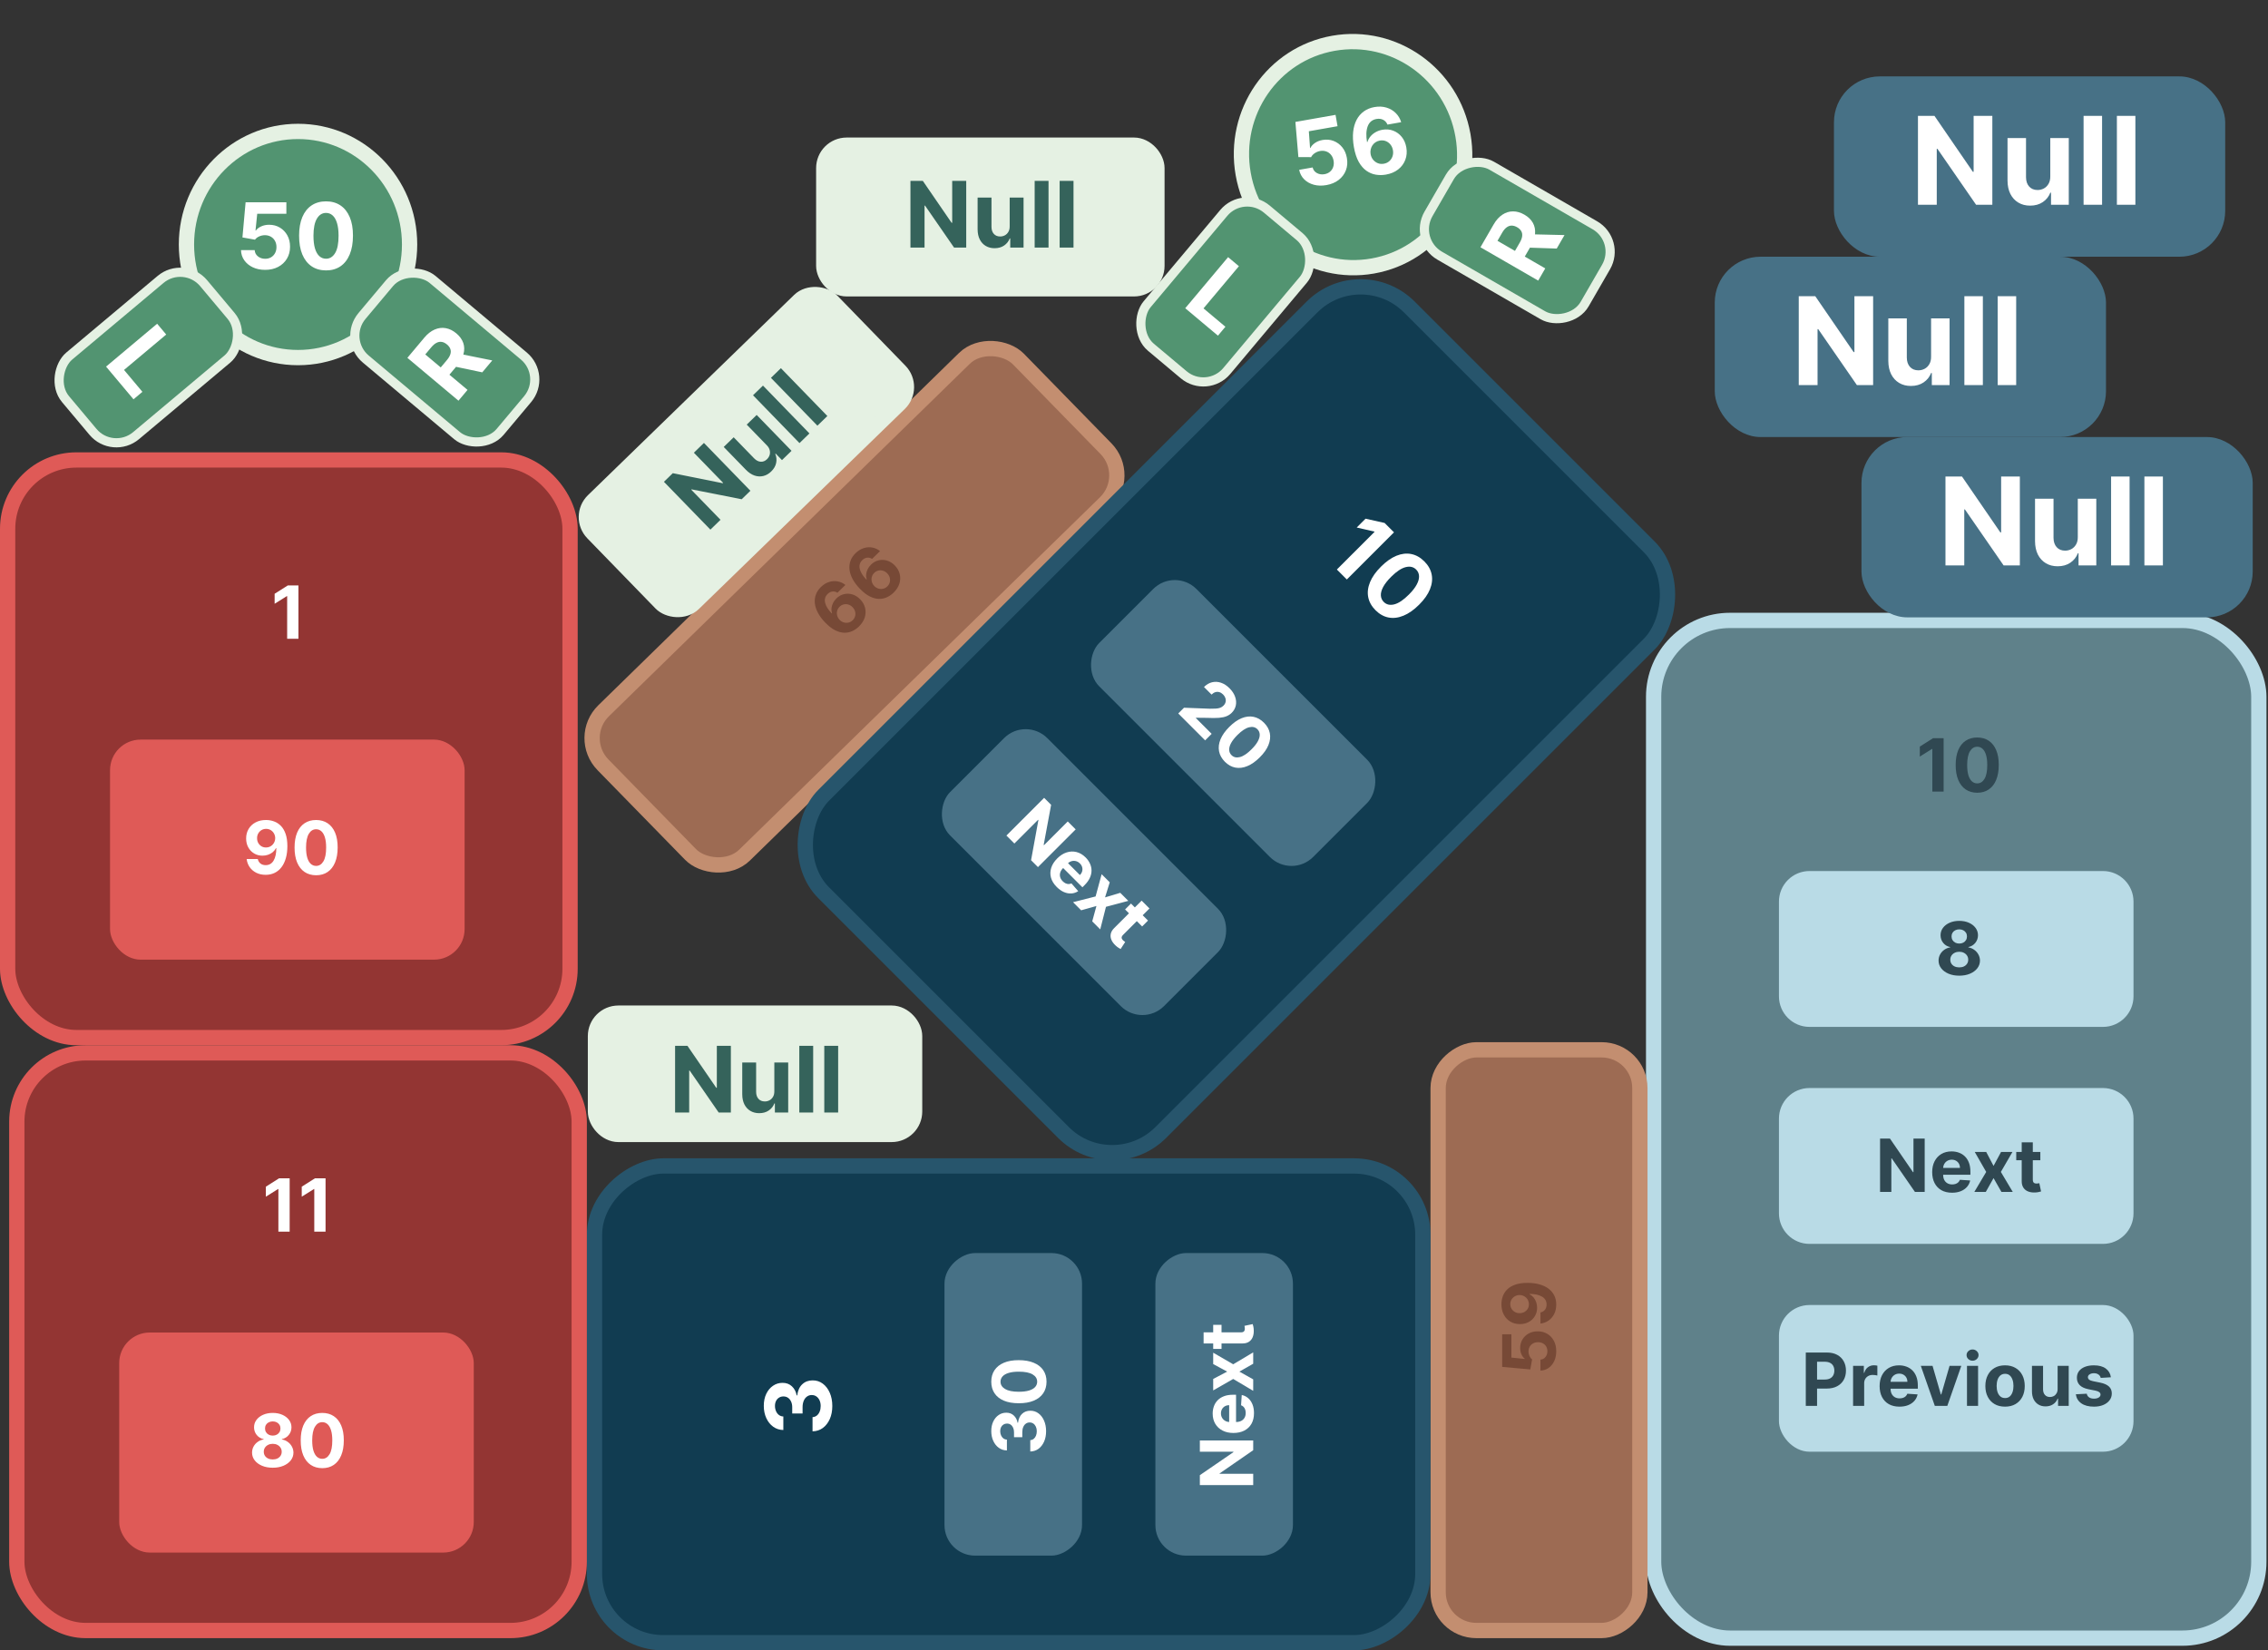 <svg width="742" height="540" viewBox="0 0 742 540" fill="none" xmlns="http://www.w3.org/2000/svg">
<rect x="0" y="0" width="742" height="540" fill="#333333" stroke="none"/>
<rect x="541" y="203" width="198" height="333" rx="25" fill="#5F818A" stroke="#B9DBE6" stroke-width="5"/>
<path d="M582 366C582 360.477 586.477 356 592 356H688C693.523 356 698 360.477 698 366V397C698 402.523 693.523 407 688 407H592C586.477 407 582 402.523 582 397V366Z" fill="#B9DBE6"/>
<path d="M582 295C582 289.477 586.477 285 592 285H688C693.523 285 698 289.477 698 295V326C698 331.523 693.523 336 688 336H592C586.477 336 582 331.523 582 326V295Z" fill="#B9DBE6"/>
<rect x="582" y="427" width="116" height="48" rx="10" fill="#B9DBE6"/>
<path d="M640.993 319.239C639.68 319.239 638.512 319.026 637.49 318.599C636.473 318.168 635.674 317.58 635.095 316.835C634.515 316.091 634.225 315.247 634.225 314.304C634.225 313.577 634.39 312.909 634.72 312.301C635.055 311.688 635.51 311.179 636.083 310.776C636.657 310.366 637.299 310.105 638.01 309.991V309.872C637.078 309.685 636.322 309.233 635.743 308.517C635.163 307.795 634.873 306.957 634.873 306.003C634.873 305.099 635.137 304.295 635.666 303.591C636.194 302.881 636.919 302.324 637.839 301.92C638.765 301.511 639.816 301.307 640.993 301.307C642.169 301.307 643.217 301.511 644.137 301.92C645.064 302.33 645.791 302.889 646.319 303.599C646.848 304.304 647.115 305.105 647.12 306.003C647.115 306.963 646.819 307.801 646.234 308.517C645.649 309.233 644.899 309.685 643.984 309.872V309.991C644.683 310.105 645.316 310.366 645.885 310.776C646.458 311.179 646.913 311.688 647.248 312.301C647.589 312.909 647.762 313.577 647.768 314.304C647.762 315.247 647.47 316.091 646.89 316.835C646.311 317.58 645.51 318.168 644.487 318.599C643.47 319.026 642.305 319.239 640.993 319.239ZM640.993 316.528C641.578 316.528 642.089 316.423 642.527 316.213C642.964 315.997 643.305 315.702 643.549 315.327C643.799 314.946 643.924 314.509 643.924 314.014C643.924 313.509 643.797 313.062 643.541 312.676C643.285 312.284 642.939 311.977 642.501 311.756C642.064 311.528 641.561 311.415 640.993 311.415C640.43 311.415 639.927 311.528 639.484 311.756C639.041 311.977 638.691 312.284 638.436 312.676C638.186 313.062 638.061 313.509 638.061 314.014C638.061 314.509 638.183 314.946 638.427 315.327C638.672 315.702 639.015 315.997 639.458 316.213C639.902 316.423 640.413 316.528 640.993 316.528ZM640.993 308.73C641.481 308.73 641.916 308.631 642.297 308.432C642.677 308.233 642.975 307.957 643.191 307.605C643.407 307.253 643.515 306.847 643.515 306.386C643.515 305.932 643.407 305.534 643.191 305.193C642.975 304.847 642.68 304.577 642.305 304.384C641.93 304.185 641.493 304.085 640.993 304.085C640.498 304.085 640.061 304.185 639.68 304.384C639.299 304.577 639.001 304.847 638.785 305.193C638.575 305.534 638.47 305.932 638.47 306.386C638.47 306.847 638.578 307.253 638.794 307.605C639.01 307.957 639.308 308.233 639.689 308.432C640.069 308.631 640.504 308.73 640.993 308.73Z" fill="#304852"/>
<path d="M629.683 372.545V390H626.495L618.902 379.014H618.774V390H615.083V372.545H618.322L625.856 383.523H626.01V372.545H629.683ZM638.63 390.256C637.283 390.256 636.124 389.983 635.152 389.438C634.186 388.886 633.442 388.108 632.919 387.102C632.397 386.091 632.135 384.895 632.135 383.514C632.135 382.168 632.397 380.986 632.919 379.969C633.442 378.952 634.178 378.159 635.127 377.591C636.081 377.023 637.201 376.739 638.485 376.739C639.348 376.739 640.152 376.878 640.897 377.156C641.647 377.429 642.3 377.841 642.857 378.392C643.419 378.943 643.857 379.636 644.169 380.472C644.482 381.301 644.638 382.273 644.638 383.386V384.384H633.584V382.134H641.221C641.221 381.611 641.107 381.148 640.88 380.744C640.652 380.341 640.337 380.026 639.934 379.798C639.536 379.565 639.073 379.449 638.544 379.449C637.993 379.449 637.505 379.577 637.078 379.832C636.658 380.082 636.328 380.42 636.09 380.847C635.851 381.267 635.729 381.736 635.723 382.253V384.392C635.723 385.04 635.843 385.599 636.081 386.071C636.326 386.543 636.669 386.906 637.113 387.162C637.556 387.418 638.081 387.545 638.689 387.545C639.093 387.545 639.462 387.489 639.797 387.375C640.132 387.261 640.419 387.091 640.658 386.864C640.897 386.636 641.078 386.358 641.203 386.028L644.561 386.25C644.391 387.057 644.042 387.761 643.513 388.364C642.99 388.96 642.314 389.426 641.485 389.761C640.661 390.091 639.709 390.256 638.63 390.256ZM649.807 376.909L652.211 381.486L654.674 376.909H658.398L654.605 383.455L658.5 390H654.793L652.211 385.474L649.671 390H645.921L649.807 383.455L646.057 376.909H649.807ZM667.517 376.909V379.636H659.634V376.909H667.517ZM661.424 373.773H665.054V385.977C665.054 386.312 665.105 386.574 665.208 386.761C665.31 386.943 665.452 387.071 665.634 387.145C665.821 387.219 666.037 387.256 666.282 387.256C666.452 387.256 666.623 387.241 666.793 387.213C666.963 387.179 667.094 387.153 667.185 387.136L667.756 389.838C667.574 389.895 667.319 389.96 666.989 390.034C666.659 390.114 666.259 390.162 665.787 390.179C664.912 390.213 664.145 390.097 663.486 389.83C662.833 389.562 662.324 389.148 661.961 388.585C661.597 388.023 661.418 387.312 661.424 386.455V373.773Z" fill="#304852"/>
<path d="M590.783 460V442.545H597.669C598.993 442.545 600.121 442.798 601.053 443.304C601.984 443.804 602.695 444.5 603.183 445.392C603.678 446.278 603.925 447.301 603.925 448.46C603.925 449.619 603.675 450.642 603.175 451.528C602.675 452.415 601.95 453.105 601.001 453.599C600.058 454.094 598.916 454.341 597.575 454.341H593.186V451.384H596.979C597.689 451.384 598.274 451.261 598.734 451.017C599.2 450.767 599.547 450.423 599.774 449.986C600.007 449.543 600.124 449.034 600.124 448.46C600.124 447.881 600.007 447.375 599.774 446.943C599.547 446.506 599.2 446.168 598.734 445.929C598.268 445.685 597.678 445.562 596.962 445.562H594.473V460H590.783ZM606.254 460V446.909H609.773V449.193H609.91C610.148 448.381 610.549 447.767 611.112 447.352C611.674 446.932 612.322 446.722 613.055 446.722C613.237 446.722 613.433 446.733 613.643 446.756C613.853 446.778 614.038 446.81 614.197 446.849V450.071C614.026 450.02 613.79 449.974 613.489 449.935C613.188 449.895 612.913 449.875 612.663 449.875C612.129 449.875 611.651 449.991 611.231 450.224C610.816 450.452 610.487 450.77 610.242 451.179C610.004 451.588 609.884 452.06 609.884 452.594V460H606.254ZM621.43 460.256C620.084 460.256 618.925 459.983 617.953 459.438C616.987 458.886 616.243 458.108 615.72 457.102C615.197 456.091 614.936 454.895 614.936 453.514C614.936 452.168 615.197 450.986 615.72 449.969C616.243 448.952 616.979 448.159 617.928 447.591C618.882 447.023 620.001 446.739 621.286 446.739C622.149 446.739 622.953 446.878 623.697 447.156C624.447 447.429 625.101 447.841 625.658 448.392C626.22 448.943 626.658 449.636 626.97 450.472C627.283 451.301 627.439 452.273 627.439 453.386V454.384H616.385V452.134H624.021C624.021 451.611 623.908 451.148 623.68 450.744C623.453 450.341 623.138 450.026 622.734 449.798C622.337 449.565 621.874 449.449 621.345 449.449C620.794 449.449 620.305 449.577 619.879 449.832C619.459 450.082 619.129 450.42 618.891 450.847C618.652 451.267 618.53 451.736 618.524 452.253V454.392C618.524 455.04 618.643 455.599 618.882 456.071C619.126 456.543 619.47 456.906 619.913 457.162C620.357 457.418 620.882 457.545 621.49 457.545C621.893 457.545 622.263 457.489 622.598 457.375C622.933 457.261 623.22 457.091 623.459 456.864C623.697 456.636 623.879 456.358 624.004 456.028L627.362 456.25C627.192 457.057 626.842 457.761 626.314 458.364C625.791 458.96 625.115 459.426 624.286 459.761C623.462 460.091 622.51 460.256 621.43 460.256ZM641.661 446.909L637.085 460H632.994L628.417 446.909H632.252L634.971 456.276H635.107L637.817 446.909H641.661ZM643.519 460V446.909H647.15V460H643.519ZM645.343 445.222C644.803 445.222 644.34 445.043 643.954 444.685C643.573 444.321 643.383 443.886 643.383 443.381C643.383 442.881 643.573 442.452 643.954 442.094C644.34 441.73 644.803 441.548 645.343 441.548C645.883 441.548 646.343 441.73 646.724 442.094C647.11 442.452 647.303 442.881 647.303 443.381C647.303 443.886 647.11 444.321 646.724 444.685C646.343 445.043 645.883 445.222 645.343 445.222ZM655.973 460.256C654.649 460.256 653.504 459.974 652.538 459.412C651.578 458.844 650.837 458.054 650.314 457.043C649.791 456.026 649.53 454.847 649.53 453.506C649.53 452.153 649.791 450.972 650.314 449.96C650.837 448.943 651.578 448.153 652.538 447.591C653.504 447.023 654.649 446.739 655.973 446.739C657.297 446.739 658.439 447.023 659.399 447.591C660.365 448.153 661.109 448.943 661.632 449.96C662.155 450.972 662.416 452.153 662.416 453.506C662.416 454.847 662.155 456.026 661.632 457.043C661.109 458.054 660.365 458.844 659.399 459.412C658.439 459.974 657.297 460.256 655.973 460.256ZM655.99 457.443C656.592 457.443 657.095 457.273 657.499 456.932C657.902 456.585 658.206 456.114 658.411 455.517C658.621 454.92 658.726 454.241 658.726 453.48C658.726 452.719 658.621 452.04 658.411 451.443C658.206 450.847 657.902 450.375 657.499 450.028C657.095 449.682 656.592 449.509 655.99 449.509C655.382 449.509 654.871 449.682 654.456 450.028C654.047 450.375 653.737 450.847 653.527 451.443C653.322 452.04 653.22 452.719 653.22 453.48C653.22 454.241 653.322 454.92 653.527 455.517C653.737 456.114 654.047 456.585 654.456 456.932C654.871 457.273 655.382 457.443 655.99 457.443ZM673.172 454.426V446.909H676.803V460H673.317V457.622H673.18C672.885 458.389 672.393 459.006 671.706 459.472C671.024 459.937 670.192 460.17 669.209 460.17C668.334 460.17 667.564 459.972 666.899 459.574C666.234 459.176 665.714 458.611 665.339 457.878C664.97 457.145 664.783 456.267 664.777 455.244V446.909H668.408V454.597C668.413 455.369 668.621 455.98 669.03 456.429C669.439 456.878 669.987 457.102 670.675 457.102C671.112 457.102 671.521 457.003 671.902 456.804C672.283 456.599 672.589 456.298 672.822 455.901C673.061 455.503 673.178 455.011 673.172 454.426ZM690.599 450.642L687.275 450.847C687.218 450.562 687.096 450.307 686.908 450.08C686.721 449.847 686.474 449.662 686.167 449.526C685.866 449.384 685.505 449.312 685.085 449.312C684.522 449.312 684.048 449.432 683.661 449.67C683.275 449.903 683.082 450.216 683.082 450.608C683.082 450.92 683.207 451.185 683.457 451.401C683.707 451.616 684.136 451.79 684.744 451.92L687.113 452.398C688.386 452.659 689.335 453.08 689.96 453.659C690.585 454.239 690.897 455 690.897 455.943C690.897 456.801 690.644 457.554 690.138 458.202C689.638 458.849 688.951 459.355 688.076 459.719C687.207 460.077 686.204 460.256 685.067 460.256C683.335 460.256 681.954 459.895 680.925 459.173C679.903 458.446 679.303 457.457 679.127 456.207L682.698 456.02C682.806 456.548 683.067 456.952 683.482 457.23C683.897 457.503 684.428 457.639 685.076 457.639C685.712 457.639 686.224 457.517 686.61 457.273C687.002 457.023 687.201 456.702 687.207 456.31C687.201 455.98 687.062 455.71 686.789 455.5C686.516 455.284 686.096 455.119 685.528 455.006L683.261 454.554C681.982 454.298 681.031 453.855 680.406 453.224C679.786 452.594 679.477 451.79 679.477 450.812C679.477 449.972 679.704 449.247 680.158 448.639C680.619 448.031 681.263 447.562 682.093 447.233C682.928 446.903 683.906 446.739 685.025 446.739C686.678 446.739 687.979 447.088 688.928 447.787C689.883 448.486 690.44 449.437 690.599 450.642Z" fill="#304852"/>
<path d="M635.876 241.545V259H632.185V245.048H632.083L628.086 247.554V244.281L632.407 241.545H635.876ZM646.868 259.384C645.402 259.378 644.141 259.017 643.084 258.301C642.033 257.585 641.223 256.548 640.655 255.19C640.092 253.832 639.814 252.199 639.82 250.29C639.82 248.386 640.101 246.764 640.663 245.423C641.232 244.082 642.041 243.063 643.092 242.364C644.149 241.659 645.408 241.307 646.868 241.307C648.328 241.307 649.584 241.659 650.635 242.364C651.692 243.068 652.504 244.091 653.072 245.432C653.641 246.767 653.922 248.386 653.916 250.29C653.916 252.205 653.632 253.841 653.064 255.199C652.501 256.557 651.695 257.594 650.643 258.31C649.592 259.026 648.334 259.384 646.868 259.384ZM646.868 256.324C647.868 256.324 648.666 255.821 649.263 254.815C649.859 253.81 650.155 252.301 650.149 250.29C650.149 248.966 650.013 247.864 649.74 246.983C649.473 246.102 649.092 245.44 648.598 244.997C648.109 244.554 647.533 244.332 646.868 244.332C645.874 244.332 645.078 244.83 644.482 245.824C643.885 246.818 643.584 248.307 643.578 250.29C643.578 251.631 643.712 252.75 643.979 253.648C644.251 254.54 644.635 255.21 645.129 255.659C645.624 256.102 646.203 256.324 646.868 256.324Z" fill="#304852"/>
<rect x="470.5" y="533.5" width="190" height="66" rx="12.5" transform="rotate(-90 470.5 533.5)" fill="#9D6B53" stroke="#C38E70" stroke-width="5"/>
<path d="M509.142 442.132C509.142 443.337 508.921 444.411 508.477 445.354C508.034 446.292 507.423 447.036 506.645 447.587C505.867 448.138 504.975 448.425 503.969 448.448V444.868C504.645 444.828 505.193 444.544 505.614 444.016C506.034 443.488 506.244 442.86 506.244 442.132C506.244 441.553 506.117 441.042 505.861 440.598C505.6 440.149 505.239 439.8 504.779 439.55C504.313 439.294 503.779 439.167 503.176 439.167C502.563 439.167 502.023 439.297 501.557 439.559C501.091 439.814 500.727 440.169 500.466 440.624C500.205 441.078 500.071 441.598 500.065 442.184C500.065 442.695 500.171 443.192 500.381 443.675C500.591 444.152 500.878 444.524 501.242 444.792L500.654 448.073L491.449 447.246V436.576H494.466V444.203L498.838 444.655V444.553C498.406 444.246 498.048 443.783 497.764 443.164C497.48 442.544 497.338 441.851 497.338 441.084C497.338 440.033 497.585 439.095 498.08 438.272C498.574 437.448 499.253 436.797 500.117 436.32C500.975 435.843 501.963 435.607 503.082 435.613C504.259 435.607 505.304 435.88 506.219 436.431C507.128 436.976 507.844 437.74 508.367 438.723C508.884 439.701 509.142 440.837 509.142 442.132ZM491.21 426.723C491.21 425.826 491.361 424.962 491.662 424.132C491.963 423.297 492.443 422.553 493.102 421.899C493.761 421.24 494.636 420.72 495.727 420.34C496.813 419.953 498.145 419.757 499.725 419.752C501.207 419.752 502.531 419.919 503.696 420.255C504.855 420.584 505.841 421.059 506.654 421.678C507.466 422.297 508.085 423.044 508.511 423.919C508.932 424.794 509.142 425.772 509.142 426.851C509.142 428.016 508.918 429.044 508.469 429.936C508.014 430.828 507.398 431.547 506.619 432.093C505.835 432.632 504.955 432.959 503.977 433.073V429.434C504.614 429.292 505.108 428.993 505.46 428.539C505.807 428.084 505.98 427.522 505.98 426.851C505.98 425.715 505.486 424.851 504.497 424.26C503.503 423.669 502.142 423.371 500.415 423.365V423.485C500.926 423.746 501.367 424.098 501.736 424.542C502.1 424.985 502.381 425.493 502.58 426.067C502.779 426.635 502.878 427.24 502.878 427.882C502.878 428.911 502.636 429.828 502.154 430.635C501.671 431.442 501.006 432.078 500.159 432.544C499.313 433.01 498.347 433.243 497.261 433.243C496.091 433.249 495.048 432.979 494.134 432.434C493.219 431.888 492.503 431.127 491.986 430.149C491.463 429.167 491.205 428.024 491.21 426.723ZM494.108 426.698C494.108 427.272 494.244 427.783 494.517 428.232C494.79 428.675 495.156 429.027 495.617 429.289C496.077 429.544 496.591 429.669 497.159 429.664C497.733 429.664 498.25 429.539 498.71 429.289C499.165 429.033 499.529 428.686 499.801 428.249C500.068 427.806 500.202 427.3 500.202 426.732C500.202 426.306 500.122 425.911 499.963 425.547C499.804 425.184 499.585 424.868 499.307 424.601C499.023 424.328 498.696 424.115 498.327 423.962C497.957 423.809 497.565 423.732 497.151 423.732C496.6 423.738 496.094 423.868 495.634 424.124C495.173 424.38 494.804 424.732 494.526 425.181C494.247 425.63 494.108 426.135 494.108 426.698Z" fill="#774936"/>
<rect x="188.535" y="241.301" width="190" height="66" rx="12.5" transform="rotate(-44.328 188.535 241.301)" fill="#9D6B53" stroke="#C38E70" stroke-width="5"/>
<path d="M280.995 205.004C280.348 205.627 279.623 206.125 278.819 206.497C278.02 206.865 277.152 207.042 276.216 207.027C275.28 207.012 274.29 206.747 273.248 206.233C272.209 205.714 271.132 204.884 270.016 203.742C268.996 202.689 268.201 201.635 267.631 200.58C267.06 199.516 266.715 198.48 266.594 197.47C266.478 196.456 266.583 195.495 266.911 194.587C267.235 193.674 267.784 192.841 268.556 192.087C269.389 191.273 270.284 190.717 271.239 190.419C272.191 190.116 273.13 190.053 274.056 190.229C274.986 190.4 275.827 190.79 276.58 191.397L273.976 193.94C273.45 193.605 272.903 193.472 272.336 193.541C271.768 193.611 271.245 193.88 270.765 194.349C269.952 195.143 269.68 196.1 269.948 197.22C270.22 198.336 270.946 199.506 272.125 200.729L272.21 200.646C272.036 200.093 271.98 199.532 272.043 198.962C272.106 198.384 272.273 197.828 272.545 197.292C272.816 196.749 273.18 196.255 273.635 195.811C274.375 195.088 275.204 194.62 276.123 194.405C277.037 194.187 277.957 194.218 278.882 194.498C279.807 194.778 280.65 195.308 281.413 196.089C282.238 196.934 282.776 197.879 283.025 198.922C283.278 199.962 283.235 201.012 282.897 202.073C282.559 203.125 281.925 204.102 280.995 205.004ZM278.958 202.943C279.364 202.546 279.632 202.093 279.763 201.584C279.894 201.075 279.887 200.565 279.745 200.053C279.602 199.541 279.328 199.078 278.923 198.663C278.518 198.249 278.064 197.966 277.559 197.815C277.059 197.661 276.555 197.641 276.047 197.755C275.54 197.87 275.082 198.126 274.676 198.523C274.371 198.821 274.144 199.153 273.995 199.521C273.85 199.885 273.78 200.264 273.783 200.658C273.791 201.048 273.87 201.43 274.023 201.806C274.171 202.177 274.392 202.513 274.686 202.814C275.079 203.217 275.53 203.495 276.038 203.65C276.551 203.8 277.063 203.82 277.574 203.71C278.09 203.595 278.551 203.34 278.958 202.943ZM292.328 193.933C291.682 194.556 290.957 195.054 290.153 195.426C289.353 195.794 288.485 195.971 287.549 195.956C286.613 195.941 285.624 195.676 284.581 195.162C283.543 194.643 282.466 193.813 281.35 192.671C280.33 191.618 279.535 190.564 278.964 189.509C278.394 188.445 278.049 187.409 277.928 186.399C277.811 185.385 277.917 184.424 278.245 183.516C278.569 182.603 279.117 181.77 279.89 181.016C280.723 180.202 281.617 179.646 282.573 179.348C283.525 179.045 284.464 178.982 285.39 179.158C286.32 179.329 287.161 179.719 287.914 180.326L285.31 182.869C284.784 182.534 284.237 182.401 283.67 182.47C283.102 182.54 282.579 182.809 282.099 183.278C281.286 184.072 281.014 185.029 281.282 186.149C281.554 187.265 282.28 188.435 283.459 189.658L283.544 189.574C283.37 189.022 283.314 188.461 283.377 187.891C283.44 187.313 283.607 186.757 283.879 186.221C284.15 185.678 284.514 185.184 284.969 184.74C285.709 184.017 286.538 183.549 287.456 183.334C288.371 183.116 289.291 183.147 290.216 183.427C291.141 183.707 291.984 184.237 292.746 185.018C293.572 185.863 294.11 186.808 294.358 187.851C294.611 188.891 294.569 189.941 294.231 191.002C293.893 192.054 293.259 193.031 292.328 193.933ZM290.291 191.872C290.698 191.475 290.966 191.022 291.097 190.513C291.227 190.004 291.221 189.494 291.079 188.982C290.936 188.47 290.662 188.007 290.257 187.592C289.852 187.177 289.398 186.895 288.893 186.744C288.393 186.59 287.889 186.57 287.381 186.684C286.873 186.799 286.416 187.055 286.01 187.452C285.705 187.75 285.478 188.082 285.329 188.45C285.184 188.814 285.114 189.193 285.117 189.587C285.124 189.977 285.204 190.359 285.357 190.735C285.505 191.106 285.726 191.442 286.02 191.743C286.413 192.145 286.864 192.424 287.372 192.579C287.885 192.729 288.397 192.749 288.908 192.639C289.424 192.524 289.885 192.269 290.291 191.872Z" fill="#774936"/>
<rect x="194.5" y="537.5" width="156" height="271" rx="22.5" transform="rotate(-90 194.5 537.5)" fill="#113C51" stroke="#27556C" stroke-width="5"/>
<rect x="309" y="509" width="99" height="45" rx="10" transform="rotate(-90 309 509)" fill="#477186"/>
<rect x="378" y="509" width="99" height="45" rx="10" transform="rotate(-90 378 509)" fill="#477186"/>
<path d="M392.545 471.317H410V474.505L399.014 482.098V482.226H410V485.917H392.545V482.678L403.523 475.144V474.99H392.545V471.317ZM410.256 462.37C410.256 463.717 409.983 464.876 409.438 465.848C408.886 466.814 408.108 467.558 407.102 468.081C406.091 468.603 404.895 468.865 403.514 468.865C402.168 468.865 400.986 468.603 399.969 468.081C398.952 467.558 398.159 466.822 397.591 465.873C397.023 464.919 396.739 463.799 396.739 462.515C396.739 461.652 396.878 460.848 397.156 460.103C397.429 459.353 397.841 458.7 398.392 458.143C398.943 457.581 399.636 457.143 400.472 456.831C401.301 456.518 402.273 456.362 403.386 456.362H404.384V467.416H402.134V459.779C401.611 459.779 401.148 459.893 400.744 460.12C400.341 460.348 400.026 460.663 399.798 461.066C399.565 461.464 399.449 461.927 399.449 462.456C399.449 463.007 399.577 463.495 399.832 463.922C400.082 464.342 400.42 464.672 400.847 464.91C401.267 465.149 401.736 465.271 402.253 465.277H404.392C405.04 465.277 405.599 465.157 406.071 464.919C406.543 464.674 406.906 464.331 407.162 463.887C407.418 463.444 407.545 462.919 407.545 462.311C407.545 461.907 407.489 461.538 407.375 461.203C407.261 460.868 407.091 460.581 406.864 460.342C406.636 460.103 406.358 459.922 406.028 459.797L406.25 456.439C407.057 456.609 407.761 456.958 408.364 457.487C408.96 458.01 409.426 458.686 409.761 459.515C410.091 460.339 410.256 461.291 410.256 462.37ZM396.909 451.193L401.486 448.789L396.909 446.326V442.602L403.455 446.395L410 442.5V446.207L405.474 448.789L410 451.329V455.079L403.455 451.193L396.909 454.943V451.193ZM396.909 433.483H399.636V441.366H396.909V433.483ZM393.773 439.576V435.946H405.977C406.312 435.946 406.574 435.895 406.761 435.792C406.943 435.69 407.071 435.548 407.145 435.366C407.219 435.179 407.256 434.963 407.256 434.718C407.256 434.548 407.241 434.377 407.213 434.207C407.179 434.037 407.153 433.906 407.136 433.815L409.838 433.244C409.895 433.426 409.96 433.681 410.034 434.011C410.114 434.341 410.162 434.741 410.179 435.213C410.213 436.088 410.097 436.855 409.83 437.514C409.562 438.167 409.148 438.676 408.585 439.039C408.023 439.403 407.312 439.582 406.455 439.576H393.773Z" fill="white"/>
<path d="M342.239 468.305C342.239 469.578 342.02 470.712 341.582 471.706C341.139 472.695 340.531 473.476 339.759 474.05C338.98 474.618 338.082 474.911 337.065 474.928V471.212C337.491 471.189 337.866 471.05 338.19 470.794C338.509 470.533 338.756 470.186 338.932 469.754C339.108 469.322 339.196 468.837 339.196 468.297C339.196 467.734 339.097 467.237 338.898 466.805C338.699 466.374 338.423 466.036 338.071 465.791C337.719 465.547 337.312 465.425 336.852 465.425C336.386 465.425 335.974 465.555 335.616 465.817C335.253 466.072 334.969 466.442 334.764 466.925C334.56 467.402 334.457 467.97 334.457 468.629V470.257H331.747V468.629C331.747 468.072 331.651 467.581 331.457 467.155C331.264 466.723 330.997 466.388 330.656 466.149C330.31 465.911 329.906 465.791 329.446 465.791C329.009 465.791 328.625 465.896 328.295 466.107C327.96 466.311 327.699 466.601 327.511 466.976C327.324 467.345 327.23 467.777 327.23 468.271C327.23 468.771 327.321 469.229 327.503 469.643C327.679 470.058 327.932 470.391 328.261 470.641C328.591 470.891 328.977 471.024 329.42 471.041V474.578C328.415 474.561 327.528 474.274 326.761 473.717C325.994 473.161 325.395 472.411 324.963 471.467C324.526 470.518 324.307 469.447 324.307 468.254C324.307 467.05 324.526 465.996 324.963 465.092C325.401 464.189 325.991 463.487 326.736 462.987C327.474 462.482 328.304 462.232 329.224 462.237C330.202 462.232 331.017 462.536 331.67 463.149C332.324 463.757 332.739 464.55 332.915 465.527H333.051C333.216 464.243 333.662 463.266 334.389 462.595C335.111 461.919 336.014 461.584 337.099 461.589C338.094 461.584 338.977 461.871 339.75 462.45C340.523 463.024 341.131 463.817 341.574 464.828C342.017 465.839 342.239 466.999 342.239 468.305ZM342.384 452.093C342.378 453.559 342.017 454.82 341.301 455.877C340.585 456.928 339.548 457.738 338.19 458.306C336.832 458.869 335.199 459.147 333.29 459.141C331.386 459.141 329.764 458.86 328.423 458.298C327.082 457.729 326.062 456.92 325.364 455.869C324.659 454.812 324.307 453.553 324.307 452.093C324.307 450.633 324.659 449.377 325.364 448.326C326.068 447.269 327.091 446.457 328.432 445.888C329.767 445.32 331.386 445.039 333.29 445.045C335.205 445.045 336.841 445.329 338.199 445.897C339.557 446.46 340.594 447.266 341.31 448.317C342.026 449.369 342.384 450.627 342.384 452.093ZM339.324 452.093C339.324 451.093 338.821 450.295 337.815 449.698C336.81 449.102 335.301 448.806 333.29 448.812C331.966 448.812 330.864 448.948 329.983 449.221C329.102 449.488 328.44 449.869 327.997 450.363C327.554 450.852 327.332 451.428 327.332 452.093C327.332 453.087 327.83 453.883 328.824 454.479C329.818 455.076 331.307 455.377 333.29 455.383C334.631 455.383 335.75 455.249 336.648 454.982C337.54 454.71 338.21 454.326 338.659 453.832C339.102 453.337 339.324 452.758 339.324 452.093Z" fill="white"/>
<path d="M272.298 460.055C272.298 461.646 272.025 463.062 271.478 464.305C270.924 465.541 270.164 466.518 269.198 467.235C268.225 467.945 267.103 468.311 265.832 468.332V463.687C266.364 463.659 266.833 463.485 267.238 463.165C267.636 462.839 267.945 462.405 268.165 461.866C268.385 461.326 268.495 460.719 268.495 460.044C268.495 459.341 268.371 458.719 268.122 458.18C267.874 457.64 267.529 457.217 267.089 456.912C266.648 456.606 266.141 456.454 265.565 456.454C264.983 456.454 264.468 456.617 264.021 456.944C263.566 457.263 263.211 457.725 262.955 458.329C262.7 458.925 262.572 459.636 262.572 460.459V462.494H259.184V460.459C259.184 459.763 259.063 459.149 258.822 458.616C258.58 458.077 258.246 457.658 257.82 457.359C257.387 457.061 256.883 456.912 256.308 456.912C255.761 456.912 255.281 457.043 254.869 457.306C254.45 457.562 254.124 457.924 253.889 458.393C253.655 458.854 253.538 459.394 253.538 460.012C253.538 460.637 253.651 461.209 253.879 461.727C254.099 462.246 254.415 462.661 254.827 462.974C255.239 463.286 255.722 463.453 256.276 463.474V467.896C255.018 467.874 253.911 467.516 252.952 466.82C251.993 466.123 251.244 465.186 250.704 464.007C250.157 462.821 249.884 461.482 249.884 459.991C249.884 458.485 250.157 457.168 250.704 456.038C251.251 454.909 251.989 454.032 252.92 453.407C253.843 452.775 254.88 452.462 256.031 452.469C257.252 452.462 258.271 452.842 259.088 453.609C259.905 454.369 260.423 455.36 260.643 456.582H260.814C261.02 454.976 261.577 453.755 262.487 452.917C263.388 452.072 264.518 451.653 265.874 451.66C267.117 451.653 268.222 452.011 269.188 452.736C270.153 453.453 270.913 454.444 271.467 455.708C272.021 456.972 272.298 458.421 272.298 460.055Z" fill="white"/>
<rect x="445.161" y="84.535" width="156" height="271" rx="22.5" transform="rotate(45 445.161 84.535)" fill="#113C51" stroke="#27556C" stroke-width="5"/>
<rect x="384.35" y="185.652" width="99" height="45" rx="10" transform="rotate(45 384.35 185.652)" fill="#477186"/>
<rect x="335.56" y="234.442" width="99" height="45" rx="10" transform="rotate(45 335.56 234.442)" fill="#477186"/>
<path d="M351.921 271.373L339.578 283.715L337.324 281.462L339.723 268.324L339.633 268.233L331.864 276.002L329.255 273.392L341.597 261.05L343.887 263.34L341.453 276.429L341.561 276.538L349.323 268.776L351.921 271.373ZM345.724 290.223C344.772 289.27 344.145 288.258 343.844 287.185C343.55 286.112 343.574 285.036 343.916 283.955C344.261 282.87 344.922 281.84 345.899 280.863C346.851 279.911 347.871 279.26 348.96 278.911C350.049 278.561 351.13 278.521 352.202 278.79C353.279 279.063 354.271 279.654 355.179 280.562C355.79 281.173 356.26 281.84 356.59 282.563C356.927 283.286 357.098 284.039 357.102 284.823C357.11 285.61 356.929 286.41 356.559 287.221C356.194 288.029 355.617 288.826 354.83 289.614L354.125 290.319L346.308 282.503L347.899 280.912L353.299 286.311C353.669 285.942 353.916 285.534 354.04 285.088C354.165 284.642 354.165 284.196 354.04 283.75C353.924 283.304 353.679 282.894 353.305 282.521C352.915 282.131 352.48 281.876 351.997 281.755C351.523 281.635 351.051 281.641 350.581 281.773C350.115 281.902 349.697 282.147 349.328 282.509L347.815 284.021C347.357 284.479 347.046 284.959 346.881 285.462C346.72 285.968 346.706 286.468 346.839 286.962C346.971 287.456 347.253 287.918 347.682 288.348C347.968 288.634 348.269 288.855 348.586 289.011C348.904 289.168 349.227 289.25 349.557 289.258C349.886 289.266 350.212 289.198 350.533 289.053L352.751 291.584C352.06 292.034 351.314 292.286 350.515 292.338C349.723 292.39 348.916 292.241 348.092 291.892C347.277 291.542 346.487 290.986 345.724 290.223ZM363.065 288.689L361.528 293.624L366.506 292.13L369.14 294.763L361.83 296.71L359.955 304.092L357.334 301.471L358.708 296.445L353.712 297.849L351.06 295.197L358.437 293.317L360.413 286.037L363.065 288.689ZM375.588 301.212L373.66 303.14L368.085 297.566L370.014 295.637L375.588 301.212ZM373.497 294.685L376.064 297.252L367.434 305.882C367.197 306.119 367.049 306.34 366.988 306.545C366.932 306.746 366.942 306.937 367.018 307.118C367.099 307.303 367.225 307.481 367.398 307.654C367.519 307.775 367.649 307.885 367.79 307.986C367.934 308.082 368.045 308.156 368.121 308.209L366.615 310.523C366.446 310.434 366.219 310.3 365.934 310.119C365.644 309.942 365.327 309.693 364.981 309.372C364.339 308.777 363.879 308.152 363.601 307.497C363.328 306.847 363.262 306.194 363.402 305.539C363.543 304.884 363.919 304.255 364.529 303.653L373.497 294.685Z" fill="white"/>
<path d="M385.478 233.448L387.358 231.568L395.819 231.893C396.554 231.906 397.193 231.893 397.736 231.857C398.282 231.825 398.76 231.737 399.17 231.592C399.584 231.444 399.953 231.206 400.279 230.881C400.64 230.519 400.869 230.126 400.966 229.7C401.066 229.27 401.044 228.842 400.899 228.416C400.759 227.986 400.508 227.591 400.146 227.229C399.769 226.851 399.363 226.598 398.929 226.47C398.495 226.341 398.059 226.343 397.621 226.476C397.183 226.608 396.767 226.871 396.374 227.265L393.897 224.788C394.704 223.981 395.588 223.462 396.548 223.233C397.509 223.004 398.481 223.057 399.465 223.39C400.45 223.724 401.372 224.32 402.231 225.18C403.115 226.064 403.728 226.99 404.069 227.958C404.419 228.926 404.501 229.869 404.317 230.785C404.132 231.701 403.684 232.514 402.973 233.225C402.507 233.691 401.954 234.059 401.315 234.328C400.681 234.601 399.853 234.782 398.832 234.871C397.816 234.955 396.498 234.959 394.879 234.883L391.311 234.846L391.227 234.931L396.41 240.114L394.276 242.247L385.478 233.448ZM400.735 249.248C399.703 248.208 399.066 247.061 398.825 245.807C398.588 244.558 398.749 243.252 399.307 241.89C399.869 240.532 400.828 239.18 402.182 237.834C403.528 236.488 404.873 235.54 406.219 234.99C407.569 234.443 408.863 234.295 410.1 234.544C411.346 234.793 412.485 235.434 413.517 236.466C414.55 237.499 415.189 238.636 415.434 239.877C415.683 241.123 415.534 242.42 414.988 243.77C414.446 245.116 413.499 246.46 412.149 247.802C410.795 249.156 409.438 250.112 408.076 250.67C406.718 251.233 405.414 251.396 404.164 251.159C402.915 250.922 401.772 250.285 400.735 249.248ZM402.899 247.085C403.606 247.792 404.526 248.001 405.659 247.711C406.792 247.422 408.067 246.564 409.486 245.138C410.422 244.202 411.105 243.326 411.535 242.511C411.969 241.699 412.168 240.962 412.131 240.299C412.099 239.64 411.848 239.076 411.378 238.605C410.675 237.902 409.761 237.691 408.636 237.973C407.511 238.254 406.245 239.094 404.839 240.492C403.891 241.44 403.194 242.326 402.748 243.149C402.31 243.973 402.107 244.718 402.139 245.385C402.176 246.048 402.429 246.615 402.899 247.085Z" fill="white"/>
<path d="M456.06 174.18L440.632 189.608L437.37 186.346L449.702 174.014L449.612 173.924L443.864 172.606L446.757 169.713L452.994 171.114L456.06 174.18ZM450.009 199.663C448.718 198.362 447.922 196.928 447.621 195.361C447.325 193.799 447.526 192.167 448.224 190.465C448.927 188.767 450.125 187.077 451.817 185.395C453.499 183.713 455.182 182.527 456.864 181.839C458.552 181.156 460.169 180.97 461.715 181.282C463.272 181.593 464.696 182.394 465.987 183.685C467.277 184.976 468.076 186.397 468.382 187.949C468.694 189.505 468.508 191.128 467.825 192.815C467.147 194.497 465.964 196.177 464.277 197.855C462.584 199.547 460.887 200.742 459.184 201.44C457.487 202.144 455.857 202.347 454.295 202.051C452.733 201.754 451.305 200.958 450.009 199.663ZM452.713 196.958C453.597 197.842 454.747 198.103 456.164 197.742C457.58 197.38 459.174 196.308 460.947 194.525C462.117 193.355 462.971 192.26 463.508 191.241C464.051 190.226 464.299 189.305 464.254 188.476C464.214 187.652 463.9 186.947 463.312 186.359C462.434 185.48 461.291 185.217 459.885 185.568C458.479 185.92 456.897 186.969 455.139 188.717C453.954 189.902 453.083 191.01 452.525 192.039C451.978 193.069 451.724 194 451.764 194.834C451.809 195.663 452.126 196.371 452.713 196.958Z" fill="white"/>
<rect x="5.5" y="344.5" width="184" height="189" rx="22.5" fill="#933533" stroke="#DF5A57" stroke-width="5"/>
<rect x="39" y="436" width="116" height="72" rx="10" fill="#DF5A57"/>
<path d="M89.231 480.239C87.918 480.239 86.751 480.026 85.728 479.599C84.711 479.168 83.913 478.58 83.333 477.835C82.754 477.091 82.464 476.247 82.464 475.304C82.464 474.577 82.629 473.909 82.958 473.301C83.293 472.688 83.748 472.179 84.322 471.776C84.896 471.366 85.538 471.105 86.248 470.991V470.872C85.316 470.685 84.56 470.233 83.981 469.517C83.401 468.795 83.112 467.957 83.112 467.003C83.112 466.099 83.376 465.295 83.904 464.591C84.433 463.881 85.157 463.324 86.077 462.92C87.004 462.511 88.055 462.307 89.231 462.307C90.407 462.307 91.455 462.511 92.376 462.92C93.302 463.33 94.029 463.889 94.558 464.599C95.086 465.304 95.353 466.105 95.359 467.003C95.353 467.963 95.058 468.801 94.472 469.517C93.887 470.233 93.137 470.685 92.222 470.872V470.991C92.921 471.105 93.555 471.366 94.123 471.776C94.697 472.179 95.151 472.688 95.487 473.301C95.827 473.909 96.001 474.577 96.006 475.304C96.001 476.247 95.708 477.091 95.129 477.835C94.549 478.58 93.748 479.168 92.725 479.599C91.708 480.026 90.543 480.239 89.231 480.239ZM89.231 477.528C89.816 477.528 90.327 477.423 90.765 477.213C91.202 476.997 91.543 476.702 91.788 476.327C92.038 475.946 92.163 475.509 92.163 475.014C92.163 474.509 92.035 474.062 91.779 473.676C91.523 473.284 91.177 472.977 90.739 472.756C90.302 472.528 89.799 472.415 89.231 472.415C88.668 472.415 88.165 472.528 87.722 472.756C87.279 472.977 86.93 473.284 86.674 473.676C86.424 474.062 86.299 474.509 86.299 475.014C86.299 475.509 86.421 475.946 86.665 476.327C86.91 476.702 87.254 476.997 87.697 477.213C88.14 477.423 88.651 477.528 89.231 477.528ZM89.231 469.73C89.719 469.73 90.154 469.631 90.535 469.432C90.915 469.233 91.214 468.957 91.43 468.605C91.646 468.253 91.754 467.847 91.754 467.386C91.754 466.932 91.646 466.534 91.43 466.193C91.214 465.847 90.918 465.577 90.543 465.384C90.168 465.185 89.731 465.085 89.231 465.085C88.737 465.085 88.299 465.185 87.918 465.384C87.538 465.577 87.239 465.847 87.023 466.193C86.813 466.534 86.708 466.932 86.708 467.386C86.708 467.847 86.816 468.253 87.032 468.605C87.248 468.957 87.546 469.233 87.927 469.432C88.308 469.631 88.742 469.73 89.231 469.73ZM105.43 480.384C103.964 480.378 102.703 480.017 101.646 479.301C100.595 478.585 99.785 477.548 99.217 476.19C98.655 474.832 98.376 473.199 98.382 471.29C98.382 469.386 98.663 467.764 99.226 466.423C99.794 465.082 100.604 464.062 101.655 463.364C102.712 462.659 103.97 462.307 105.43 462.307C106.891 462.307 108.146 462.659 109.197 463.364C110.254 464.068 111.067 465.091 111.635 466.432C112.203 467.767 112.484 469.386 112.479 471.29C112.479 473.205 112.195 474.841 111.626 476.199C111.064 477.557 110.257 478.594 109.206 479.31C108.155 480.026 106.896 480.384 105.43 480.384ZM105.43 477.324C106.43 477.324 107.229 476.821 107.825 475.815C108.422 474.81 108.717 473.301 108.712 471.29C108.712 469.966 108.575 468.864 108.303 467.983C108.036 467.102 107.655 466.44 107.161 465.997C106.672 465.554 106.095 465.332 105.43 465.332C104.436 465.332 103.641 465.83 103.044 466.824C102.447 467.818 102.146 469.307 102.141 471.29C102.141 472.631 102.274 473.75 102.541 474.648C102.814 475.54 103.197 476.21 103.692 476.659C104.186 477.102 104.766 477.324 105.43 477.324Z" fill="white"/>
<path d="M94.766 385.545V403H91.076V389.048H90.974L86.977 391.554V388.281L91.298 385.545H94.766ZM106.509 385.545V403H102.818V389.048H102.716L98.719 391.554V388.281L103.04 385.545H106.509Z" fill="white"/>
<rect x="2.5" y="150.5" width="184" height="189" rx="22.5" fill="#933533" stroke="#DF5A57" stroke-width="5"/>
<rect x="36" y="242" width="116" height="72" rx="10" fill="#DF5A57"/>
<path d="M87.046 268.307C87.944 268.307 88.808 268.457 89.637 268.759C90.473 269.06 91.217 269.54 91.87 270.199C92.529 270.858 93.049 271.733 93.43 272.824C93.816 273.909 94.012 275.241 94.018 276.821C94.018 278.304 93.85 279.628 93.515 280.793C93.186 281.952 92.711 282.938 92.092 283.75C91.473 284.563 90.725 285.182 89.85 285.608C88.975 286.028 87.998 286.239 86.919 286.239C85.754 286.239 84.725 286.014 83.834 285.565C82.941 285.111 82.223 284.494 81.677 283.716C81.137 282.932 80.811 282.051 80.697 281.074H84.336C84.478 281.71 84.777 282.205 85.231 282.557C85.686 282.903 86.248 283.077 86.919 283.077C88.055 283.077 88.919 282.582 89.51 281.594C90.1 280.599 90.399 279.239 90.404 277.511H90.285C90.024 278.023 89.671 278.463 89.228 278.832C88.785 279.196 88.277 279.477 87.703 279.676C87.135 279.875 86.529 279.974 85.887 279.974C84.859 279.974 83.941 279.733 83.135 279.25C82.328 278.767 81.691 278.102 81.225 277.256C80.76 276.409 80.527 275.443 80.527 274.358C80.521 273.188 80.791 272.145 81.336 271.23C81.882 270.315 82.643 269.599 83.62 269.082C84.603 268.56 85.745 268.301 87.046 268.307ZM87.072 271.205C86.498 271.205 85.987 271.341 85.538 271.614C85.095 271.886 84.743 272.253 84.481 272.713C84.225 273.173 84.1 273.688 84.106 274.256C84.106 274.83 84.231 275.347 84.481 275.807C84.737 276.261 85.084 276.625 85.521 276.898C85.964 277.165 86.47 277.298 87.038 277.298C87.464 277.298 87.859 277.219 88.223 277.06C88.586 276.901 88.902 276.682 89.169 276.403C89.441 276.119 89.654 275.793 89.808 275.423C89.961 275.054 90.038 274.662 90.038 274.247C90.032 273.696 89.902 273.19 89.646 272.73C89.39 272.27 89.038 271.901 88.589 271.622C88.14 271.344 87.635 271.205 87.072 271.205ZM103.419 286.384C101.953 286.378 100.691 286.017 99.635 285.301C98.584 284.585 97.774 283.548 97.206 282.19C96.643 280.832 96.365 279.199 96.37 277.29C96.37 275.386 96.652 273.764 97.214 272.423C97.782 271.082 98.592 270.063 99.643 269.364C100.7 268.659 101.958 268.307 103.419 268.307C104.879 268.307 106.135 268.659 107.186 269.364C108.243 270.068 109.055 271.091 109.623 272.432C110.191 273.767 110.473 275.386 110.467 277.29C110.467 279.205 110.183 280.841 109.615 282.199C109.052 283.557 108.245 284.594 107.194 285.31C106.143 286.026 104.885 286.384 103.419 286.384ZM103.419 283.324C104.419 283.324 105.217 282.821 105.814 281.815C106.41 280.81 106.706 279.301 106.7 277.29C106.7 275.966 106.564 274.864 106.291 273.983C106.024 273.102 105.643 272.44 105.149 271.997C104.66 271.554 104.083 271.332 103.419 271.332C102.424 271.332 101.629 271.83 101.032 272.824C100.436 273.818 100.135 275.307 100.129 277.29C100.129 278.631 100.262 279.75 100.529 280.648C100.802 281.54 101.186 282.21 101.68 282.659C102.174 283.102 102.754 283.324 103.419 283.324Z" fill="white"/>
<path d="M97.637 191.545V209H93.947V195.048H93.845L89.848 197.554V194.281L94.169 191.545H97.637Z" fill="white"/>
<rect x="609" y="143" width="128" height="59" rx="15" fill="#477186"/>
<path d="M660.814 155.909V185H655.501L642.845 166.69H642.632V185H636.482V155.909H641.879L654.436 174.205H654.692V155.909H660.814ZM679.773 175.71V163.182H685.825V185H680.015V181.037H679.788C679.295 182.315 678.476 183.343 677.33 184.119C676.194 184.896 674.807 185.284 673.168 185.284C671.71 185.284 670.427 184.953 669.319 184.29C668.211 183.627 667.344 182.685 666.719 181.463C666.104 180.241 665.791 178.778 665.782 177.074V163.182H671.833V175.994C671.843 177.282 672.188 178.3 672.87 179.048C673.552 179.796 674.466 180.17 675.612 180.17C676.341 180.17 677.022 180.005 677.657 179.673C678.291 179.332 678.803 178.831 679.191 178.168C679.589 177.505 679.783 176.686 679.773 175.71ZM696.716 155.909V185H690.665V155.909H696.716ZM707.614 155.909V185H701.563V155.909H707.614Z" fill="white"/>
<rect x="600" y="25" width="128" height="59" rx="15" fill="#477186"/>
<path d="M651.814 37.909V67H646.501L633.845 48.69H633.632V67H627.482V37.909H632.879L645.436 56.205H645.692V37.909H651.814ZM670.773 57.71V45.182H676.825V67H671.015V63.037H670.788C670.295 64.315 669.476 65.343 668.33 66.119C667.194 66.896 665.807 67.284 664.168 67.284C662.71 67.284 661.427 66.953 660.319 66.29C659.211 65.627 658.344 64.685 657.719 63.463C657.104 62.242 656.791 60.778 656.782 59.074V45.182H662.833V57.994C662.843 59.282 663.188 60.3 663.87 61.048C664.552 61.796 665.466 62.17 666.612 62.17C667.341 62.17 668.022 62.005 668.657 61.673C669.291 61.332 669.803 60.831 670.191 60.168C670.589 59.505 670.783 58.686 670.773 57.71ZM687.716 37.909V67H681.665V37.909H687.716ZM698.614 37.909V67H692.563V37.909H698.614Z" fill="white"/>
<rect x="561" y="84" width="128" height="59" rx="15" fill="#477186"/>
<path d="M612.814 96.909V126H607.501L594.845 107.69H594.632V126H588.482V96.909H593.879L606.436 115.205H606.692V96.909H612.814ZM631.773 116.71V104.182H637.825V126H632.015V122.037H631.788C631.295 123.315 630.476 124.343 629.33 125.119C628.194 125.896 626.807 126.284 625.168 126.284C623.71 126.284 622.427 125.953 621.319 125.29C620.211 124.627 619.344 123.685 618.719 122.463C618.104 121.241 617.791 119.778 617.782 118.074V104.182H623.833V116.994C623.843 118.282 624.188 119.3 624.87 120.048C625.552 120.796 626.466 121.17 627.612 121.17C628.341 121.17 629.022 121.005 629.657 120.673C630.291 120.332 630.803 119.831 631.191 119.168C631.589 118.505 631.783 117.686 631.773 116.71ZM648.716 96.909V126H642.665V96.909H648.716ZM659.614 96.909V126H653.563V96.909H659.614Z" fill="white"/>
<ellipse cx="442.672" cy="50.599" rx="36.5" ry="37" transform="rotate(-10 442.672 50.599)" fill="#529471" stroke="#E5F1E3" stroke-width="5"/>
<rect x="462.342" y="78.655" width="34" height="59" rx="10" transform="rotate(-60 462.342 78.655)" fill="#529471" stroke="#E5F1E3" stroke-width="3"/>
<path d="M503.242 91.815L484.347 80.906L488.651 73.451C489.474 72.025 490.433 70.954 491.526 70.24C492.616 69.516 493.778 69.158 495.012 69.165C496.244 69.163 497.484 69.522 498.733 70.243C499.987 70.968 500.911 71.861 501.502 72.925C502.088 73.984 502.324 75.166 502.211 76.471C502.101 77.769 501.627 79.143 500.789 80.595L497.907 85.586L494.696 83.733L497.205 79.387C497.646 78.624 497.907 77.93 497.989 77.305C498.071 76.68 497.974 76.124 497.698 75.636C497.425 75.143 496.978 74.717 496.357 74.358C495.73 73.996 495.128 73.816 494.552 73.82C493.979 73.817 493.435 74.008 492.918 74.39C492.4 74.763 491.918 75.334 491.474 76.103L489.919 78.797L505.548 87.82L503.242 91.815ZM500.534 76.647L511.844 76.915L509.298 81.325L498.047 80.955L500.534 76.647Z" fill="white"/>
<rect x="406.803" y="62.001" width="34" height="59" rx="10" transform="rotate(40 406.803 62.001)" fill="#529471" stroke="#E5F1E3" stroke-width="3"/>
<path d="M387.762 100.85L401.786 84.137L405.32 87.102L393.74 100.902L400.906 106.914L398.461 109.828L387.762 100.85Z" fill="white"/>
<path d="M433.936 60.566C432.454 60.827 431.084 60.787 429.826 60.447C428.576 60.105 427.527 59.514 426.68 58.676C425.832 57.837 425.286 56.801 425.039 55.568L429.446 54.791C429.642 55.615 430.11 56.228 430.852 56.631C431.594 57.034 432.412 57.156 433.308 56.998C434.021 56.873 434.623 56.604 435.113 56.193C435.609 55.774 435.96 55.254 436.168 54.633C436.382 54.004 436.423 53.319 436.293 52.578C436.159 51.822 435.881 51.186 435.458 50.669C435.043 50.151 434.527 49.781 433.91 49.558C433.294 49.335 432.625 49.283 431.903 49.403C431.274 49.514 430.685 49.752 430.136 50.115C429.594 50.478 429.198 50.912 428.948 51.417L424.781 51.406L423.801 39.895L436.936 37.579L437.591 41.293L428.201 42.949L428.594 48.429L428.72 48.407C429.004 47.809 429.497 47.267 430.197 46.783C430.898 46.299 431.721 45.974 432.665 45.807C433.959 45.579 435.166 45.68 436.288 46.11C437.409 46.539 438.358 47.234 439.133 48.193C439.906 49.146 440.411 50.312 440.647 51.691C440.91 53.138 440.801 54.484 440.321 55.73C439.847 56.967 439.061 58.014 437.965 58.871C436.874 59.72 435.531 60.285 433.936 60.566ZM453.377 57.138C452.271 57.326 451.172 57.328 450.079 57.146C448.994 56.962 447.974 56.533 447.018 55.858C446.062 55.182 445.228 54.212 444.514 52.946C443.807 51.678 443.281 50.062 442.934 48.096C442.623 46.291 442.545 44.642 442.7 43.151C442.861 41.651 443.236 40.337 443.823 39.21C444.417 38.081 445.204 37.163 446.183 36.457C447.16 35.744 448.314 35.27 449.642 35.036C451.076 34.783 452.392 34.84 453.588 35.205C454.784 35.564 455.798 36.161 456.63 36.995C457.469 37.828 458.063 38.823 458.411 39.98L453.931 40.77C453.625 40.053 453.154 39.53 452.519 39.202C451.884 38.874 451.154 38.783 450.329 38.928C448.93 39.175 447.974 39.971 447.461 41.316C446.955 42.66 446.88 44.379 447.235 46.473L447.382 46.447C447.591 45.754 447.929 45.135 448.396 44.591C448.868 44.039 449.433 43.583 450.091 43.221C450.754 42.852 451.477 42.598 452.261 42.46C453.534 42.236 454.72 42.337 455.819 42.763C456.917 43.182 457.845 43.863 458.602 44.804C459.359 45.745 459.856 46.887 460.093 48.23C460.35 49.684 460.238 51.038 459.76 52.291C459.288 53.542 458.504 54.597 457.407 55.453C456.317 56.302 454.973 56.864 453.377 57.138ZM452.727 53.574C453.427 53.451 454.023 53.173 454.517 52.74C455.01 52.306 455.363 51.775 455.577 51.146C455.791 50.517 455.835 49.846 455.709 49.133C455.583 48.419 455.313 47.807 454.898 47.296C454.49 46.784 453.984 46.408 453.379 46.168C452.775 45.929 452.123 45.87 451.423 45.994C450.899 46.086 450.43 46.27 450.017 46.545C449.611 46.818 449.27 47.16 448.996 47.568C448.729 47.976 448.542 48.427 448.435 48.922C448.326 49.41 448.317 49.913 448.408 50.431C448.531 51.123 448.8 51.728 449.215 52.246C449.638 52.763 450.153 53.145 450.759 53.391C451.372 53.637 452.028 53.698 452.727 53.574Z" fill="white"/>
<ellipse cx="97.5" cy="80" rx="36.5" ry="37" fill="#529471" stroke="#E5F1E3" stroke-width="5"/>
<rect x="112" y="111.046" width="34" height="59" rx="10" transform="rotate(-50 112 111.046)" fill="#529471" stroke="#E5F1E3" stroke-width="3"/>
<path d="M149.993 131.108L133.279 117.083L138.812 110.489C139.871 109.227 141.001 108.339 142.201 107.826C143.401 107.303 144.607 107.152 145.822 107.373C147.035 107.585 148.194 108.154 149.298 109.08C150.408 110.012 151.162 111.052 151.56 112.202C151.953 113.348 151.98 114.553 151.642 115.817C151.308 117.076 150.603 118.348 149.526 119.632L145.821 124.047L142.981 121.664L146.206 117.82C146.772 117.146 147.15 116.508 147.339 115.906C147.529 115.305 147.53 114.74 147.342 114.212C147.16 113.679 146.794 113.181 146.244 112.72C145.689 112.255 145.128 111.974 144.56 111.877C143.996 111.775 143.427 111.868 142.852 112.155C142.277 112.432 141.703 112.911 141.133 113.591L139.133 115.974L152.958 127.574L149.993 131.108ZM149.96 115.7L161.052 117.928L157.779 121.829L146.762 119.511L149.96 115.7Z" fill="white"/>
<rect x="60.197" y="85" width="34" height="59" rx="10" transform="rotate(50 60.197 85)" fill="#529471" stroke="#E5F1E3" stroke-width="3"/>
<path d="M34.699 119.953L51.412 105.928L54.377 109.462L40.577 121.042L46.59 128.207L43.676 130.652L34.699 119.953Z" fill="white"/>
<path d="M86.742 88.298C85.236 88.298 83.894 88.021 82.715 87.467C81.543 86.913 80.613 86.15 79.924 85.177C79.235 84.204 78.876 83.089 78.848 81.832H83.322C83.372 82.677 83.727 83.362 84.388 83.888C85.048 84.413 85.833 84.676 86.742 84.676C87.466 84.676 88.106 84.516 88.66 84.197C89.221 83.87 89.658 83.419 89.97 82.844C90.29 82.261 90.45 81.594 90.45 80.841C90.45 80.074 90.286 79.399 89.959 78.817C89.64 78.234 89.196 77.78 88.628 77.453C88.06 77.126 87.41 76.96 86.678 76.952C86.039 76.952 85.418 77.084 84.814 77.347C84.217 77.609 83.752 77.968 83.418 78.423L79.317 77.688L80.35 66.182H93.688V69.953H84.153L83.589 75.418H83.716C84.1 74.879 84.679 74.431 85.453 74.076C86.227 73.721 87.094 73.543 88.052 73.543C89.366 73.543 90.538 73.852 91.568 74.47C92.598 75.088 93.411 75.937 94.008 77.016C94.604 78.089 94.899 79.325 94.892 80.724C94.899 82.194 94.558 83.501 93.869 84.644C93.187 85.781 92.232 86.675 91.004 87.329C89.782 87.975 88.361 88.298 86.742 88.298ZM106.664 88.479C104.832 88.472 103.255 88.021 101.934 87.126C100.62 86.231 99.608 84.935 98.898 83.238C98.195 81.54 97.847 79.499 97.854 77.112C97.854 74.733 98.205 72.705 98.908 71.029C99.618 69.353 100.631 68.078 101.945 67.204C103.266 66.324 104.839 65.883 106.664 65.883C108.489 65.883 110.059 66.324 111.373 67.204C112.694 68.085 113.709 69.364 114.42 71.04C115.13 72.709 115.481 74.733 115.474 77.112C115.474 79.506 115.119 81.551 114.409 83.249C113.706 84.946 112.697 86.242 111.383 87.137C110.07 88.032 108.496 88.479 106.664 88.479ZM106.664 84.655C107.914 84.655 108.912 84.026 109.658 82.769C110.403 81.512 110.773 79.626 110.766 77.112C110.766 75.457 110.595 74.079 110.254 72.979C109.92 71.878 109.445 71.05 108.827 70.496C108.216 69.942 107.495 69.665 106.664 69.665C105.421 69.665 104.427 70.287 103.681 71.53C102.935 72.773 102.559 74.633 102.552 77.112C102.552 78.788 102.719 80.188 103.052 81.31C103.393 82.425 103.873 83.263 104.491 83.824C105.109 84.378 105.833 84.655 106.664 84.655Z" fill="white"/>
<rect x="188.729" y="169.028" width="109" height="47" rx="7.5" transform="rotate(-44.17 188.729 169.028)" fill="#E5F1E3" stroke="#E5F1E3" stroke-width="5"/>
<path d="M230.301 144.929L245.504 160.579L242.646 163.355L226.269 160.119L226.154 160.231L235.723 170.08L232.414 173.295L217.211 157.645L220.115 154.824L236.431 158.104L236.569 157.971L227.008 148.129L230.301 144.929ZM250.848 145.673L244.301 138.933L247.556 135.771L258.958 147.508L255.833 150.544L253.762 148.412L253.64 148.531C254.043 149.476 254.139 150.457 253.929 151.474C253.723 152.485 253.18 153.419 252.298 154.275C251.514 155.037 250.65 155.53 249.708 155.752C248.765 155.974 247.807 155.92 246.832 155.59C245.863 155.254 244.93 154.631 244.034 153.719L236.774 146.245L240.029 143.083L246.725 149.975C247.403 150.663 248.121 151.03 248.879 151.076C249.637 151.123 250.324 150.846 250.94 150.247C251.333 149.866 251.613 149.421 251.781 148.911C251.944 148.396 251.957 147.859 251.819 147.299C251.687 146.735 251.363 146.193 250.848 145.673ZM249.615 126.167L264.817 141.816L261.562 144.979L246.359 129.329L249.615 126.167ZM255.477 120.471L270.68 136.121L267.425 139.283L252.222 123.634L255.477 120.471Z" fill="#35635B"/>
<rect x="269.5" y="47.5" width="109" height="47" rx="7.5" fill="#E5F1E3" stroke="#E5F1E3" stroke-width="5"/>
<path d="M316.11 59.182V81H312.126L302.634 67.268H302.474V81H297.861V59.182H301.909L311.327 72.903H311.519V59.182H316.11ZM330.33 74.033V64.636H334.868V81H330.511V78.028H330.341C329.971 78.987 329.357 79.757 328.498 80.34C327.645 80.922 326.605 81.213 325.376 81.213C324.282 81.213 323.32 80.965 322.489 80.467C321.658 79.97 321.008 79.263 320.54 78.347C320.078 77.431 319.844 76.334 319.836 75.055V64.636H324.375V74.246C324.382 75.212 324.641 75.975 325.153 76.536C325.664 77.097 326.349 77.378 327.209 77.378C327.756 77.378 328.267 77.254 328.743 77.005C329.219 76.749 329.602 76.373 329.893 75.876C330.192 75.379 330.337 74.764 330.33 74.033ZM343.037 59.182V81H338.499V59.182H343.037ZM351.211 59.182V81H346.672V59.182H351.211Z" fill="#35635B"/>
<rect x="194.815" y="331.5" width="104.409" height="39.688" rx="7.5" fill="#E5F1E3" stroke="#E5F1E3" stroke-width="5"/>
<path d="M239.11 342.197V364.016H235.126L225.634 350.283H225.474V364.016H220.861V342.197H224.909L234.327 355.919H234.519V342.197H239.11ZM253.33 357.048V347.652H257.868V364.016H253.511V361.043H253.341C252.971 362.002 252.357 362.773 251.498 363.355C250.645 363.937 249.605 364.229 248.376 364.229C247.282 364.229 246.32 363.98 245.489 363.483C244.658 362.986 244.008 362.279 243.54 361.363C243.078 360.447 242.844 359.349 242.836 358.071V347.652H247.375V357.261C247.382 358.227 247.641 358.991 248.153 359.552C248.664 360.113 249.349 360.393 250.209 360.393C250.756 360.393 251.267 360.269 251.743 360.021C252.219 359.765 252.602 359.388 252.893 358.891C253.192 358.394 253.337 357.78 253.33 357.048ZM266.037 342.197V364.016H261.499V342.197H266.037ZM274.211 342.197V364.016H269.672V342.197H274.211Z" fill="#35635B"/>
</svg>

